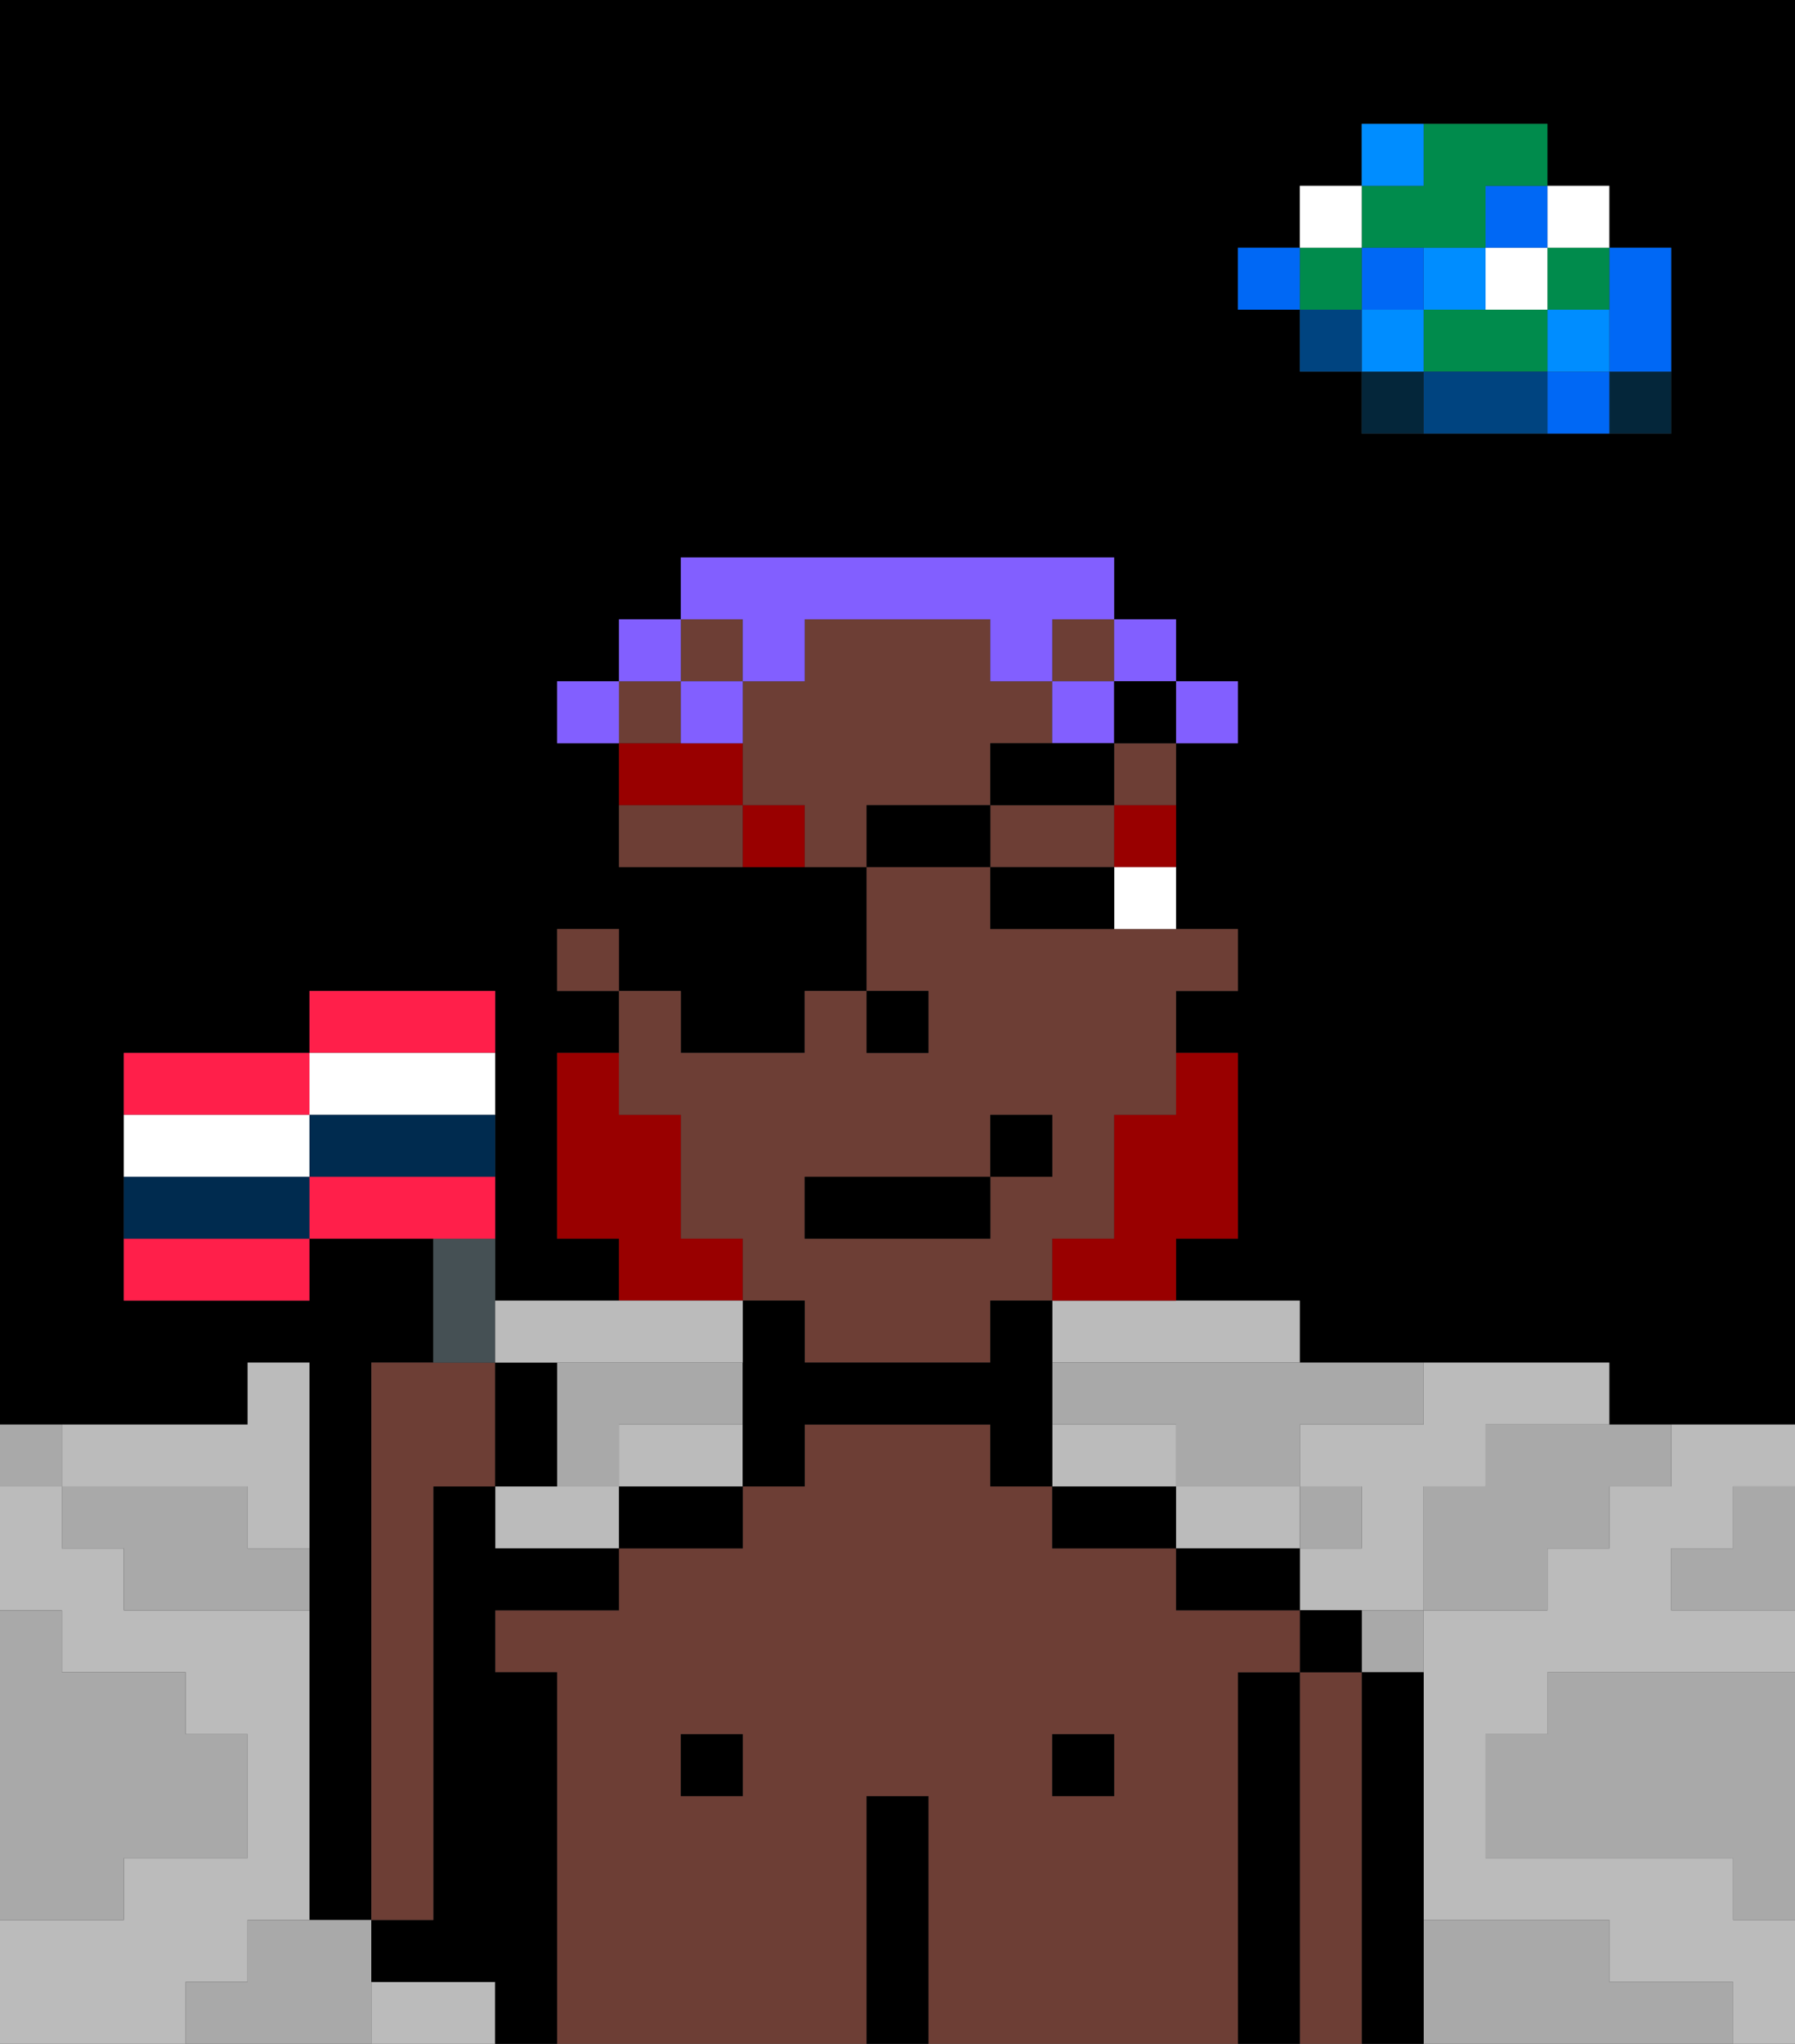 <svg xmlns="http://www.w3.org/2000/svg" viewBox="0 0 29 33"><rect x="0" y="0" width="29" height="33" fill="#333333" stroke="none"/><defs><style>polygon,rect,path{shape-rendering:crispedges;}polygon,rect,path{shape-rendering:crispedges;}.lb63-1{fill:#a9a9a9;}.lb63-2{fill:#000000;}.lb63-3{fill:#bbbbbb;}.lb63-4{fill:#04263a;}.lb63-5{fill:#0068f5;}.lb63-6{fill:#008dff;}.lb63-7{fill:#008b4c;}.lb63-8{fill:#ffffff;}.lb63-9{fill:#004480;}.lb63-10{fill:#6d3e35;}.lb63-11{fill:#990000;}.lb63-12{fill:#990000;}.lb63-13{fill:#825fff;}.lb63-14{fill:#455054;}.lb63-15{fill:#ff1f4a;}.lb63-16{fill:#002b4f;}</style></defs><path class="lb63-1" d="M28,25H27v1h2V24H28Z"/><path class="lb63-2" d="M0,0V23H4V22H5v9H6V22H7V20H5v1H2V17H5V16H8v5h2V20H9V17h1V16H9V15h1v1h1v1h2V16h1V14H10V12H9V11h1V10h1V9h7v1h1v1h1v1H19v3h1v1H19v1h1v3H19v1h2v1h5v1h3V0H0ZM27,5V7H22V6H21V5H20V4h1V3h1V2h3V3h1V4h1Z"/><path class="lb63-1" d="M27,32H26V31H23v2h5V32Z"/><path class="lb63-1" d="M25,27v1H24v2h4v1h1V27H25Z"/><path class="lb63-3" d="M9,24H8v1h2V24Z"/><path class="lb63-3" d="M19,24V23H17v1h2Z"/><path class="lb63-3" d="M11,23H10v1h2V23Z"/><path class="lb63-3" d="M4,32V31H5V26H2V25H1V24H0v2H1v1H3v1H4v2H2v1H0v2H3V32Z"/><path class="lb63-3" d="M7,32H6v1H8V32Z"/><path class="lb63-3" d="M17,22h4V21H17Z"/><path class="lb63-3" d="M2,24H4v1H5V22H4v1H1v1Z"/><path class="lb63-3" d="M22,23H21v1h1v1H21v1h2V24h1V23h2V22H23v1Z"/><path class="lb63-3" d="M27,24H26v1H25v1H23v5h3v1h2v1h1V31H28V30H24V28h1V27h4V26H27V25h1V24h1V23H27Z"/><path class="lb63-3" d="M21,25V24H19v1h2Z"/><path class="lb63-4" d="M26,7h1V6H26Z"/><path class="lb63-5" d="M26,5V6h1V4H26Z"/><path class="lb63-5" d="M25,6V7h1V6Z"/><rect class="lb63-6" x="25" y="5" width="1" height="1"/><rect class="lb63-7" x="25" y="4" width="1" height="1"/><rect class="lb63-8" x="25" y="3" width="1" height="1"/><path class="lb63-1" d="M24,24H23v2h2V25h1V24h1V23H24Z"/><path class="lb63-7" d="M24,5H23V6h2V5Z"/><rect class="lb63-8" x="24" y="4" width="1" height="1"/><rect class="lb63-5" x="24" y="3" width="1" height="1"/><path class="lb63-9" d="M24,6H23V7h2V6Z"/><rect class="lb63-6" x="23" y="4" width="1" height="1"/><path class="lb63-1" d="M22,27h1V26H22Z"/><path class="lb63-4" d="M22,6V7h1V6Z"/><rect class="lb63-6" x="22" y="5" width="1" height="1"/><rect class="lb63-5" x="22" y="4" width="1" height="1"/><path class="lb63-7" d="M23,4h1V3h1V2H23V3H22V4Z"/><path class="lb63-6" d="M23,2H22V3h1Z"/><rect class="lb63-1" x="21" y="24" width="1" height="1"/><rect class="lb63-9" x="21" y="5" width="1" height="1"/><rect class="lb63-7" x="21" y="4" width="1" height="1"/><rect class="lb63-8" x="21" y="3" width="1" height="1"/><rect class="lb63-5" x="20" y="4" width="1" height="1"/><path class="lb63-1" d="M17,22v1h2v1h2V23h2V22H17Z"/><path class="lb63-1" d="M10,24V23h2V22H9v2Z"/><path class="lb63-1" d="M6,31H4v1H3v1H6V31Z"/><path class="lb63-1" d="M2,30H4V28H3V27H1V26H0v5H2Z"/><path class="lb63-1" d="M4,24H1v1H2v1H5V25H4Z"/><path class="lb63-1" d="M1,23H0v1H1Z"/><path class="lb63-2" d="M23,27H22v6h1V27Z"/><path class="lb63-10" d="M22,27H21v6h1V27Z"/><path class="lb63-2" d="M21,26v1h1V26Z"/><path class="lb63-2" d="M21,27H20v6h1V27Z"/><path class="lb63-10" d="M20,27h1V26H19V25H17V24H16V23H13v1H12v1H10v1H8v1H9v6h5V29h1v4h5V27Zm-8,2H11V28h1Zm6,0H17V28h1Z"/><path class="lb63-2" d="M20,25H19v1h2V25Z"/><rect class="lb63-2" x="17" y="28" width="1" height="1"/><path class="lb63-2" d="M18,24H17v1h2V24Z"/><path class="lb63-2" d="M15,29H14v4h1V29Z"/><rect class="lb63-2" x="11" y="28" width="1" height="1"/><path class="lb63-2" d="M10,25h2V24H10Z"/><path class="lb63-2" d="M9,27H8V26h2V25H8V24H7v7H6v1H8v1H9V27Z"/><path class="lb63-10" d="M16,13V12h1V11H16V10H13v1H12v2h1v1h1V13Z"/><rect class="lb63-10" x="10" y="11" width="1" height="1"/><path class="lb63-10" d="M10,13v1h2V13Z"/><path class="lb63-10" d="M11,18v2h1v1h1v1h3V21h1V20h1V18h1V16h1V15H16V14H14v2h1v1H14V16H13v1H11V16H10v2Zm2,1h3V18h1v1H16v1H13Z"/><rect class="lb63-10" x="9" y="15" width="1" height="1"/><rect class="lb63-10" x="11" y="10" width="1" height="1"/><path class="lb63-10" d="M18,13h1V12H18Z"/><path class="lb63-10" d="M18,14V13H16v1h2Z"/><rect class="lb63-10" x="17" y="10" width="1" height="1"/><path class="lb63-2" d="M17,22V21H16v1H13V21H12v3h1V23h3v1h1V22Z"/><rect class="lb63-2" x="14" y="16" width="1" height="1"/><path class="lb63-11" d="M18,18v2H17v1h2V20h1V17H19v1Z"/><path class="lb63-11" d="M12,20H11V18H10V17H9v3h1v1h2Z"/><path class="lb63-12" d="M18,14h1V13H18Z"/><path class="lb63-12" d="M12,13v1h1V13Z"/><path class="lb63-12" d="M12,12H10v1h2Z"/><path class="lb63-8" d="M18,15h1V14H18Z"/><path class="lb63-2" d="M17,14H16v1h2V14Z"/><rect class="lb63-2" x="13" y="19" width="3" height="1"/><rect class="lb63-2" x="16" y="18" width="1" height="1"/><rect class="lb63-13" x="19" y="11" width="1" height="1"/><rect class="lb63-13" x="18" y="10" width="1" height="1"/><path class="lb63-13" d="M12,11h1V10h3v1h1V10h1V9H11v1h1Z"/><rect class="lb63-13" x="17" y="11" width="1" height="1"/><path class="lb63-13" d="M11,12h1V11H11Z"/><rect class="lb63-13" x="10" y="10" width="1" height="1"/><rect class="lb63-13" x="9" y="11" width="1" height="1"/><rect class="lb63-2" x="14" y="13" width="2" height="1"/><polygon class="lb63-2" points="18 12 17 12 16 12 16 13 18 13 18 12"/><rect class="lb63-2" x="18" y="11" width="1" height="1"/><path class="lb63-10" d="M7,24H8V22H6v9H7Z"/><path class="lb63-14" d="M8,21V20H7v2H8Z"/><path class="lb63-2" d="M9,22H8v2H9Z"/><path class="lb63-15" d="M5,17H2v1H5Z"/><path class="lb63-15" d="M8,16H5v1H8Z"/><path class="lb63-15" d="M2,21H5V20H2Z"/><path class="lb63-15" d="M8,19H5v1H8Z"/><path class="lb63-8" d="M5,18H2v1H5Z"/><path class="lb63-8" d="M6,18H8V17H5v1Z"/><path class="lb63-16" d="M5,18v1H8V18H5Z"/><path class="lb63-16" d="M2,19v1H5V19Z"/><path class="lb63-3" d="M9,22h3V21H8v1Z"/></svg>